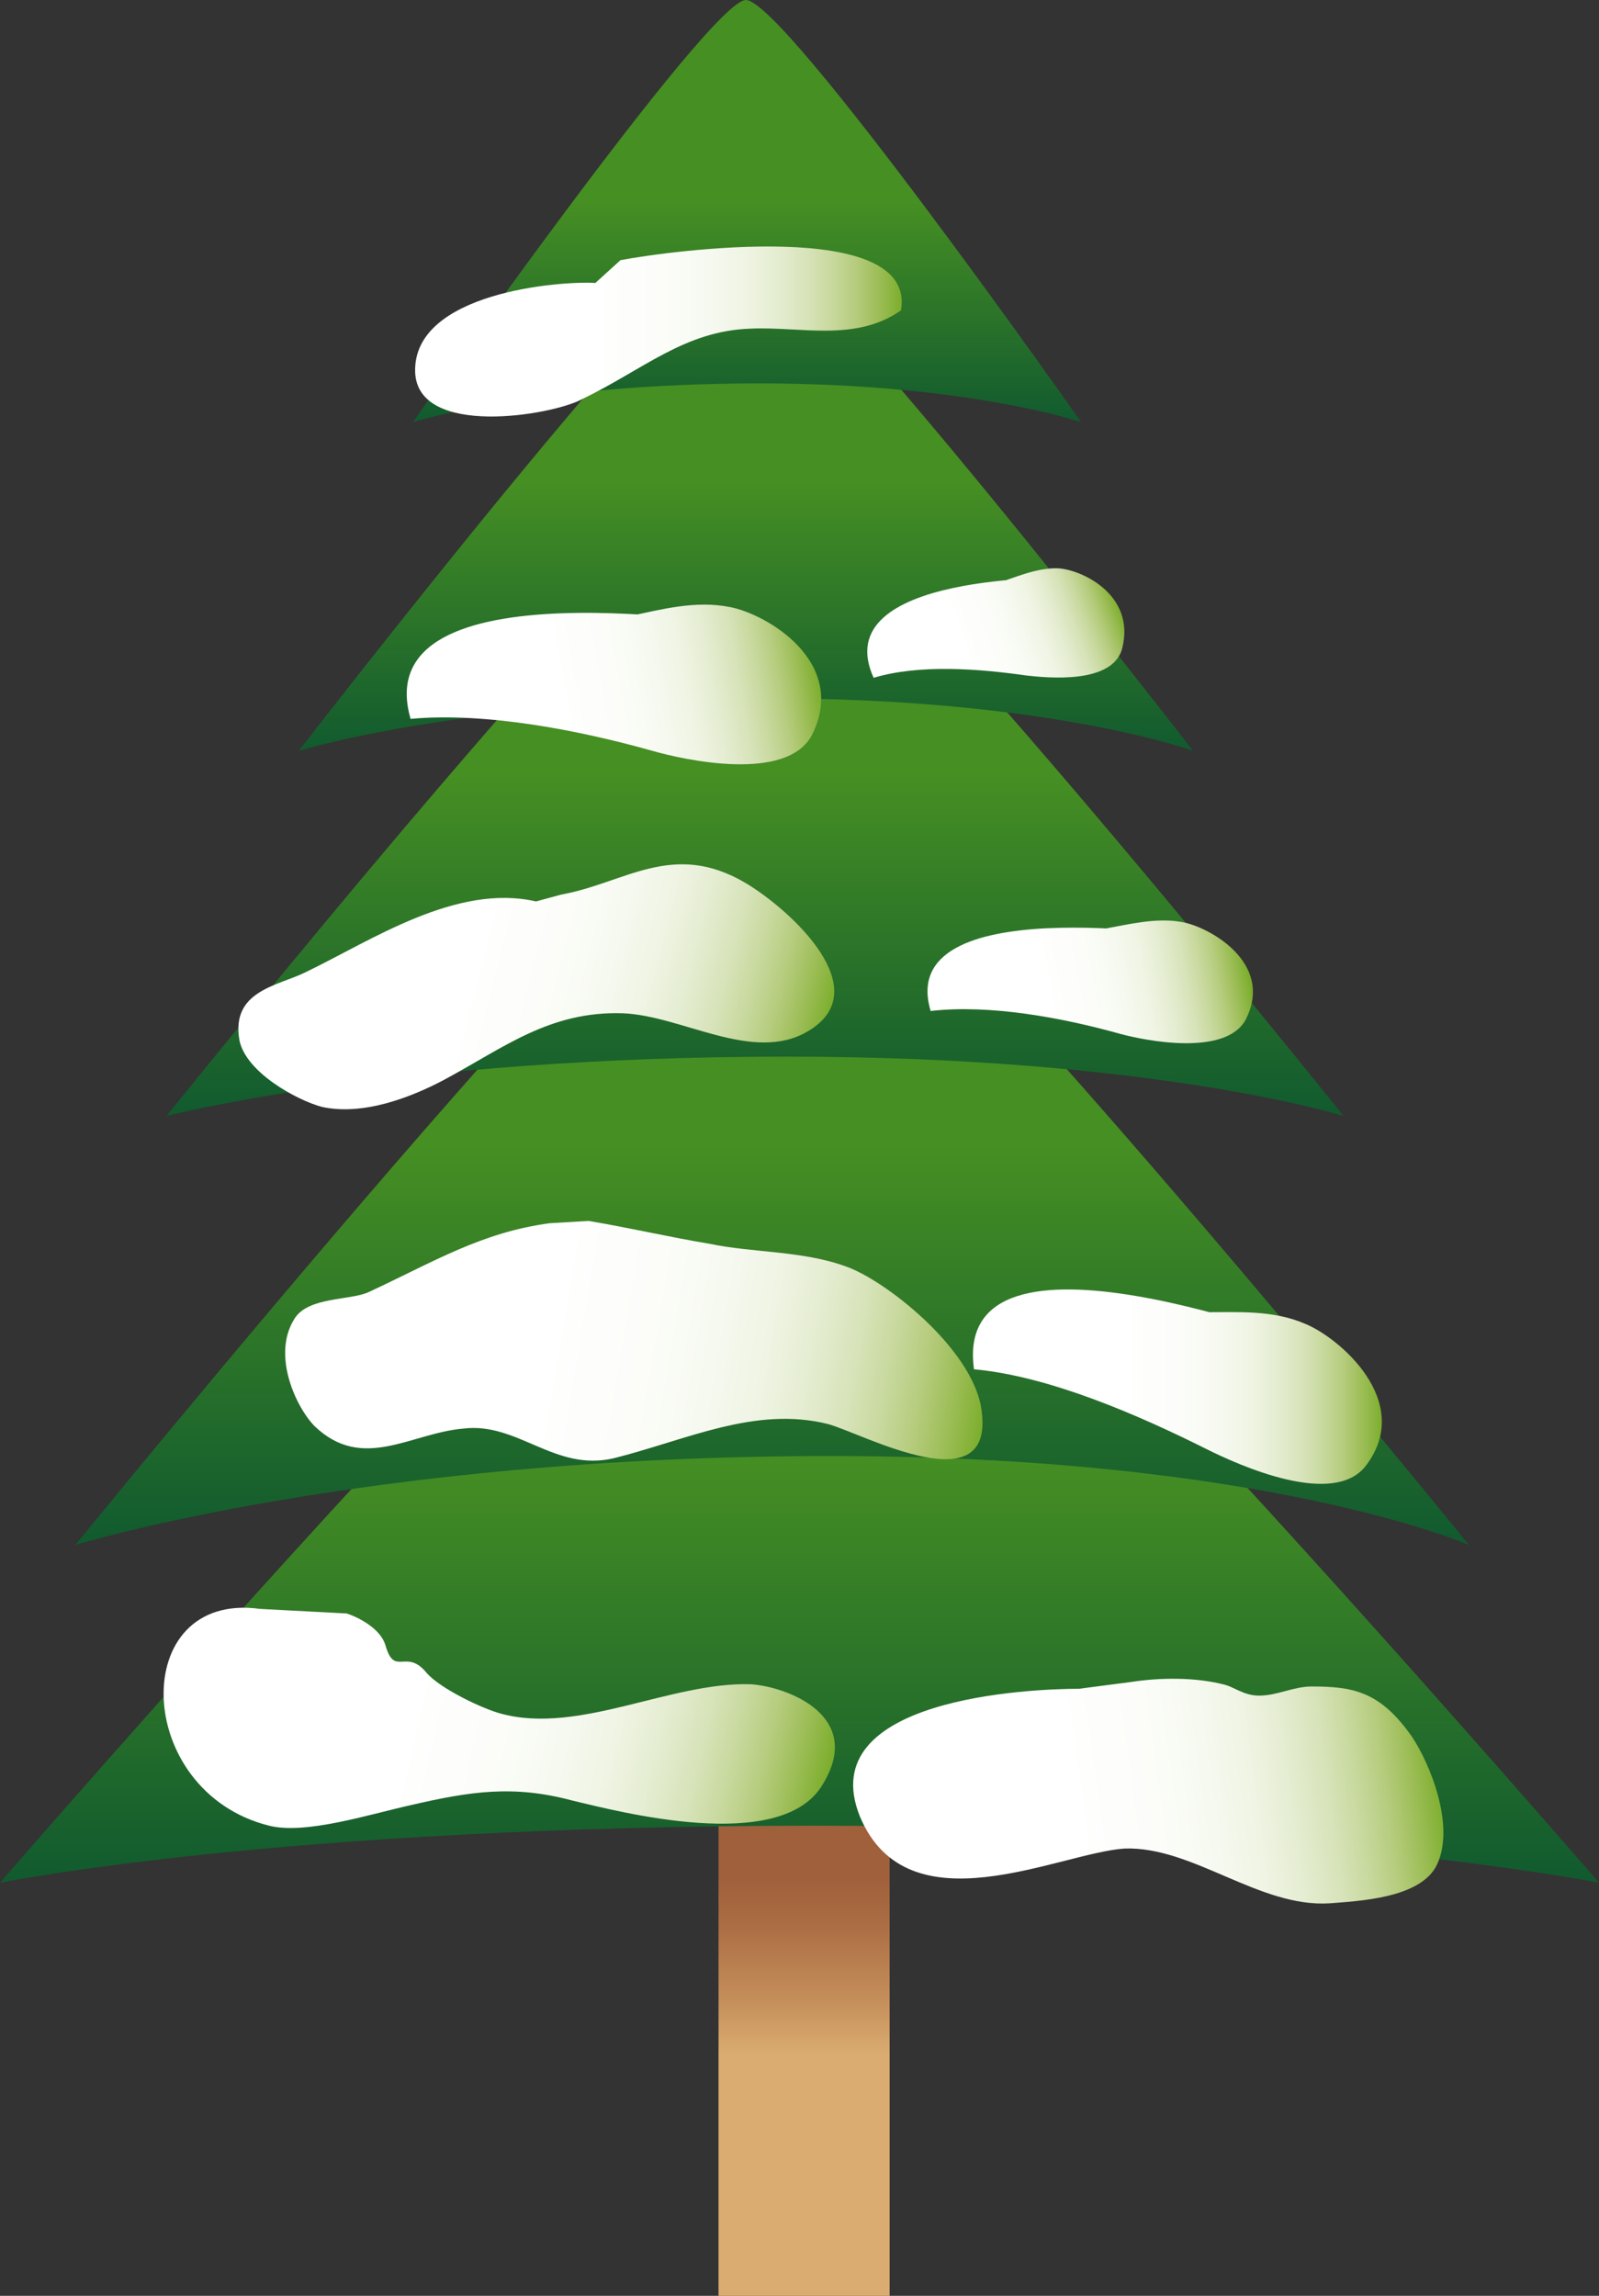 <?xml version="1.0" encoding="utf-8"?>
<!-- Generator: Adobe Illustrator 26.0.1, SVG Export Plug-In . SVG Version: 6.00 Build 0)  -->
<!DOCTYPE svg PUBLIC "-//W3C//DTD SVG 1.1//EN" "http://www.w3.org/Graphics/SVG/1.1/DTD/svg11.dtd">
<svg version="1.1" id="レイヤー_1" xmlns:x="http://ns.adobe.com/Extensibility/1.0/" xmlns:i="http://ns.adobe.com/AdobeIllustrator/10.0/" xmlns:graph="http://ns.adobe.com/Graphs/1.0/"
	 xmlns="http://www.w3.org/2000/svg" xmlns:xlink="http://www.w3.org/1999/xlink" x="0px" y="0px" viewBox="0 0 70.1 100.6"
	 enable-background="new 0 0 70.1 100.6" xml:space="preserve">
<rect x="0" y="0" width="70.1" height="100.6" fill="#333333" stroke="none"/>
<g>
	<g>
		<g>
			<linearGradient id="SVGID_1_" gradientUnits="userSpaceOnUse" x1="35.236" y1="90.004" x2="35.236" y2="77.384">
				<stop  offset="0" style="stop-color:#DAAC71"/>
				<stop  offset="0.191" style="stop-color:#C48E5A"/>
				<stop  offset="0.46" style="stop-color:#AA6C43"/>
				<stop  offset="0.611" style="stop-color:#A0603B"/>
			</linearGradient>
			<rect x="31.5" y="77.4" fill="url(#SVGID_1_)" width="7.5" height="23.2"/>
			
				<linearGradient id="SVGID_00000176028282462923420040000001110427319783241095_" gradientUnits="userSpaceOnUse" x1="35.056" y1="46.548" x2="35.056" y2="82.461">
				<stop  offset="0.476" style="stop-color:#468F23"/>
				<stop  offset="1" style="stop-color:#115A2F"/>
			</linearGradient>
			<path fill="url(#SVGID_00000176028282462923420040000001110427319783241095_)" d="M70.1,82.5c0,0-12.5-2.5-34.4-2.5
				C12.3,80,0,82.5,0,82.5s31.1-35.9,35.1-35.9C39,46.5,70.1,82.5,70.1,82.5z"/>
			
				<linearGradient id="SVGID_00000068638573222024838110000009445349550781107639_" gradientUnits="userSpaceOnUse" x1="33.882" y1="34.344" x2="33.882" y2="67.65">
				<stop  offset="0.476" style="stop-color:#468F23"/>
				<stop  offset="1" style="stop-color:#115A2F"/>
			</linearGradient>
			<path fill="url(#SVGID_00000068638573222024838110000009445349550781107639_)" d="M64.4,67.7c0,0-8.9-3.9-28-3.9
				c-20.4,0-33.1,3.9-33.1,3.9s27.1-33.3,30.5-33.3C37.3,34.3,64.4,67.7,64.4,67.7z"/>
			
				<linearGradient id="SVGID_00000171706424799143430310000011480120485994664876_" gradientUnits="userSpaceOnUse" x1="33.1" y1="20.368" x2="33.1" y2="48.898">
				<stop  offset="0.476" style="stop-color:#468F23"/>
				<stop  offset="1" style="stop-color:#115A2F"/>
			</linearGradient>
			<path fill="url(#SVGID_00000171706424799143430310000011480120485994664876_)" d="M58.9,48.9c0,0-8.3-2.6-24.4-2.6
				c-17.2,0-27.2,2.6-27.2,2.6s22.9-28.5,25.8-28.5C36,20.3,58.9,48.9,58.9,48.9z"/>
			
				<linearGradient id="SVGID_00000121250846887936561720000017428315788063755408_" gradientUnits="userSpaceOnUse" x1="9.673" y1="-210.41" x2="35.774" y2="-210.41" gradientTransform="matrix(0.928 0.239 -0.185 0.717 -36.306 189.107)">
				<stop  offset="0" style="stop-color:#FFFFFF"/>
				<stop  offset="0.373" style="stop-color:#FEFFFE"/>
				<stop  offset="0.507" style="stop-color:#FCFDF9"/>
				<stop  offset="0.603" style="stop-color:#F6F9F0"/>
				<stop  offset="0.68" style="stop-color:#EFF4E3"/>
				<stop  offset="0.746" style="stop-color:#E4ECD0"/>
				<stop  offset="0.805" style="stop-color:#D7E3B9"/>
				<stop  offset="0.858" style="stop-color:#C7D89C"/>
				<stop  offset="0.907" style="stop-color:#B4CB7B"/>
				<stop  offset="0.952" style="stop-color:#9CBD56"/>
				<stop  offset="0.993" style="stop-color:#80B032"/>
				<stop  offset="1" style="stop-color:#7AAD2B"/>
			</linearGradient>
			<path fill="url(#SVGID_00000121250846887936561720000017428315788063755408_)" d="M23.5,39.5c-3.5-0.8-7.2,1.7-10.1,3.1
				c-1.2,0.6-3.3,0.8-2.9,3c0.3,1.4,2.5,2.6,3.6,2.9c1.8,0.4,3.9-0.4,5.4-1.2c2.6-1.4,4.6-3,7.8-2.9c2.6,0.1,5.7,2.2,8.1,0.8
				c3.1-1.8-0.7-5.3-2.7-6.5c-3.2-1.9-5.3,0-8.1,0.5L23.5,39.5z"/>
			
				<linearGradient id="SVGID_00000001632169139647668930000015425459409677120433_" gradientUnits="userSpaceOnUse" x1="32.71" y1="10.381" x2="32.71" y2="32.944">
				<stop  offset="0.476" style="stop-color:#468F23"/>
				<stop  offset="1" style="stop-color:#115A2F"/>
			</linearGradient>
			<path fill="url(#SVGID_00000001632169139647668930000015425459409677120433_)" d="M52.3,32.9c0,0-6.3-2.3-18.6-2.3
				c-13.1,0-20.6,2.3-20.6,2.3s17.4-22.5,19.6-22.6C34.9,10.4,52.3,32.9,52.3,32.9z"/>
			
				<linearGradient id="SVGID_00000111156772216005982350000016191009476308037566_" gradientUnits="userSpaceOnUse" x1="32.71" y1="1.818989e-12" x2="32.71" y2="18.524">
				<stop  offset="0.476" style="stop-color:#468F23"/>
				<stop  offset="1" style="stop-color:#115A2F"/>
			</linearGradient>
			<path fill="url(#SVGID_00000111156772216005982350000016191009476308037566_)" d="M47.4,18.5c0,0-5-1.7-14.1-1.7
				c-9.8,0-15.2,1.7-15.2,1.7S31.1,0,32.7,0C34.4,0,47.4,18.5,47.4,18.5z"/>
			
				<linearGradient id="SVGID_00000104704363555719853680000015027767460434577032_" gradientUnits="userSpaceOnUse" x1="-49.385" y1="12.352" x2="-19.999" y2="12.352" gradientTransform="matrix(0.974 0.225 -0.225 0.974 58.082 72.462)">
				<stop  offset="0" style="stop-color:#FFFFFF"/>
				<stop  offset="0.373" style="stop-color:#FEFFFE"/>
				<stop  offset="0.507" style="stop-color:#FCFDF9"/>
				<stop  offset="0.603" style="stop-color:#F6F9F0"/>
				<stop  offset="0.68" style="stop-color:#EFF4E3"/>
				<stop  offset="0.746" style="stop-color:#E4ECD0"/>
				<stop  offset="0.805" style="stop-color:#D7E3B9"/>
				<stop  offset="0.858" style="stop-color:#C7D89C"/>
				<stop  offset="0.907" style="stop-color:#B4CB7B"/>
				<stop  offset="0.952" style="stop-color:#9CBD56"/>
				<stop  offset="0.993" style="stop-color:#80B032"/>
				<stop  offset="1" style="stop-color:#7AAD2B"/>
			</linearGradient>
			<path fill="url(#SVGID_00000104704363555719853680000015027767460434577032_)" d="M11.4,70.5c-5.8-0.8-5.6,8,0.4,9.5
				c1.6,0.4,4.4-0.5,6.2-0.9c2.6-0.6,4.5-0.9,7.1-0.2c2.1,0.5,9,2.3,10.9-0.6c2-3.1-1.5-4.4-3.1-4.5c-3.5-0.1-7.5,2.2-10.9,1.3
				c-0.8-0.2-2.7-1.1-3.3-1.8c-0.9-1.1-1.4,0.2-1.8-1.2c-0.2-0.7-1.1-1.2-1.7-1.4L11.4,70.5z"/>
			
				<linearGradient id="SVGID_00000170988530387330671550000011368415056949158829_" gradientUnits="userSpaceOnUse" x1="63.927" y1="120.295" x2="89.427" y2="120.295" gradientTransform="matrix(0.991 -0.137 0.137 0.991 -42.045 -29.729)">
				<stop  offset="0" style="stop-color:#FFFFFF"/>
				<stop  offset="0.373" style="stop-color:#FEFFFE"/>
				<stop  offset="0.507" style="stop-color:#FCFDF9"/>
				<stop  offset="0.603" style="stop-color:#F6F9F0"/>
				<stop  offset="0.68" style="stop-color:#EFF4E3"/>
				<stop  offset="0.746" style="stop-color:#E4ECD0"/>
				<stop  offset="0.805" style="stop-color:#D7E3B9"/>
				<stop  offset="0.858" style="stop-color:#C7D89C"/>
				<stop  offset="0.907" style="stop-color:#B4CB7B"/>
				<stop  offset="0.952" style="stop-color:#9CBD56"/>
				<stop  offset="0.993" style="stop-color:#80B032"/>
				<stop  offset="1" style="stop-color:#7AAD2B"/>
			</linearGradient>
			<path fill="url(#SVGID_00000170988530387330671550000011368415056949158829_)" d="M47.3,74c-2.1,0-11.7,0.4-9.6,5.6
				c2.1,5,8.7,1.6,11.6,1.4c3-0.1,5.9,2.6,9,2.4c1.2-0.1,4-0.2,4.7-1.7c0.8-1.7-0.3-4.4-1.1-5.6c-1.4-2-2.6-2.2-4.4-2.2
				c-0.8,0-1.5,0.4-2.3,0.4c-0.7,0-1.1-0.4-1.6-0.5c-1.2-0.3-2.7-0.3-4-0.1L47.3,74z"/>
			
				<linearGradient id="SVGID_00000097497228832050559330000007456495996111043500_" gradientUnits="userSpaceOnUse" x1="-26.193" y1="13.098" x2="4.566" y2="13.098" gradientTransform="matrix(0.986 0.167 -0.167 0.986 40.833 48.563)">
				<stop  offset="0" style="stop-color:#FFFFFF"/>
				<stop  offset="0.373" style="stop-color:#FEFFFE"/>
				<stop  offset="0.507" style="stop-color:#FCFDF9"/>
				<stop  offset="0.603" style="stop-color:#F6F9F0"/>
				<stop  offset="0.68" style="stop-color:#EFF4E3"/>
				<stop  offset="0.746" style="stop-color:#E4ECD0"/>
				<stop  offset="0.805" style="stop-color:#D7E3B9"/>
				<stop  offset="0.858" style="stop-color:#C7D89C"/>
				<stop  offset="0.907" style="stop-color:#B4CB7B"/>
				<stop  offset="0.952" style="stop-color:#9CBD56"/>
				<stop  offset="0.993" style="stop-color:#80B032"/>
				<stop  offset="1" style="stop-color:#7AAD2B"/>
			</linearGradient>
			<path fill="url(#SVGID_00000097497228832050559330000007456495996111043500_)" d="M24.1,53.6c-3,0.4-5.1,1.7-7.9,3
				c-0.8,0.4-2.7,0.2-3.3,1.2c-1,1.6,0.1,3.9,0.9,4.7c2.1,2,4.2,0.3,6.5,0.1c2.4-0.3,4,1.9,6.6,1.3c3.2-0.8,6.2-2.3,9.4-1.5
				c1.5,0.4,7.5,3.7,6.7-0.8c-0.5-2.6-4.2-5.5-5.9-6.1c-1.9-0.7-4.1-0.6-6-1c-1.8-0.3-3.5-0.7-5.3-1L24.1,53.6z"/>
			
				<linearGradient id="SVGID_00000108992332067767458740000014538631577454605494_" gradientUnits="userSpaceOnUse" x1="43.947" y1="86.814" x2="61.919" y2="86.814" gradientTransform="matrix(0.984 -0.176 0.176 0.984 -40.446 -45.695)">
				<stop  offset="0" style="stop-color:#FFFFFF"/>
				<stop  offset="0.373" style="stop-color:#FEFFFE"/>
				<stop  offset="0.507" style="stop-color:#FCFDF9"/>
				<stop  offset="0.603" style="stop-color:#F6F9F0"/>
				<stop  offset="0.68" style="stop-color:#EFF4E3"/>
				<stop  offset="0.746" style="stop-color:#E4ECD0"/>
				<stop  offset="0.805" style="stop-color:#D7E3B9"/>
				<stop  offset="0.858" style="stop-color:#C7D89C"/>
				<stop  offset="0.907" style="stop-color:#B4CB7B"/>
				<stop  offset="0.952" style="stop-color:#9CBD56"/>
				<stop  offset="0.993" style="stop-color:#80B032"/>
				<stop  offset="1" style="stop-color:#7AAD2B"/>
			</linearGradient>
			<path fill="url(#SVGID_00000108992332067767458740000014538631577454605494_)" d="M33.4,27.5c-1-0.1-17.4-2.9-15.4,4
				c3.3-0.3,7.4,0.5,10.6,1.4c1.4,0.4,5.9,1.4,7-0.7c1.6-3.2-2-5.3-3.6-5.6c-1.5-0.3-3,0.1-4.4,0.4L33.4,27.5z"/>
			
				<linearGradient id="SVGID_00000158014889706946322400000010535826036550892966_" gradientUnits="userSpaceOnUse" x1="42.648" y1="60.784" x2="60.604" y2="60.784">
				<stop  offset="0" style="stop-color:#FFFFFF"/>
				<stop  offset="0.373" style="stop-color:#FEFFFE"/>
				<stop  offset="0.507" style="stop-color:#FCFDF9"/>
				<stop  offset="0.603" style="stop-color:#F6F9F0"/>
				<stop  offset="0.68" style="stop-color:#EFF4E3"/>
				<stop  offset="0.746" style="stop-color:#E4ECD0"/>
				<stop  offset="0.805" style="stop-color:#D7E3B9"/>
				<stop  offset="0.858" style="stop-color:#C7D89C"/>
				<stop  offset="0.907" style="stop-color:#B4CB7B"/>
				<stop  offset="0.952" style="stop-color:#9CBD56"/>
				<stop  offset="0.993" style="stop-color:#80B032"/>
				<stop  offset="1" style="stop-color:#7AAD2B"/>
			</linearGradient>
			<path fill="url(#SVGID_00000158014889706946322400000010535826036550892966_)" d="M58.4,59.2c-1-0.3-16.7-6.4-15.7,0.8
				c3.3,0.3,7.2,2,10.2,3.5c1.4,0.7,5.6,2.6,7,0.7c2.1-2.8-1.2-5.6-2.7-6.2c-1.4-0.6-2.9-0.5-4.4-0.5L58.4,59.2z"/>
			
				<linearGradient id="SVGID_00000132081986136684821310000012521892067424652453_" gradientUnits="userSpaceOnUse" x1="152.346" y1="58.508" x2="170.322" y2="58.508" gradientTransform="matrix(0.768 -0.143 0.141 0.757 -84.407 22.17)">
				<stop  offset="0" style="stop-color:#FFFFFF"/>
				<stop  offset="0.373" style="stop-color:#FEFFFE"/>
				<stop  offset="0.507" style="stop-color:#FCFDF9"/>
				<stop  offset="0.603" style="stop-color:#F6F9F0"/>
				<stop  offset="0.68" style="stop-color:#EFF4E3"/>
				<stop  offset="0.746" style="stop-color:#E4ECD0"/>
				<stop  offset="0.805" style="stop-color:#D7E3B9"/>
				<stop  offset="0.858" style="stop-color:#C7D89C"/>
				<stop  offset="0.907" style="stop-color:#B4CB7B"/>
				<stop  offset="0.952" style="stop-color:#9CBD56"/>
				<stop  offset="0.993" style="stop-color:#80B032"/>
				<stop  offset="1" style="stop-color:#7AAD2B"/>
			</linearGradient>
			<path fill="url(#SVGID_00000132081986136684821310000012521892067424652453_)" d="M52.8,41.1C52,41,39.2,39,40.8,44.3
				c2.6-0.3,5.8,0.3,8.3,1c1.1,0.3,4.6,1,5.5-0.6c1.3-2.5-1.6-4.1-2.8-4.3c-1.1-0.2-2.3,0.1-3.4,0.3L52.8,41.1z"/>
			
				<linearGradient id="SVGID_00000121274908655665360140000018196215279628997013_" gradientUnits="userSpaceOnUse" x1="70.933" y1="138.22" x2="82.117" y2="138.22" gradientTransform="matrix(0.939 -0.345 0.345 0.939 -75.871 -75.35)">
				<stop  offset="0" style="stop-color:#FFFFFF"/>
				<stop  offset="0.373" style="stop-color:#FEFFFE"/>
				<stop  offset="0.507" style="stop-color:#FCFDF9"/>
				<stop  offset="0.603" style="stop-color:#F6F9F0"/>
				<stop  offset="0.68" style="stop-color:#EFF4E3"/>
				<stop  offset="0.746" style="stop-color:#E4ECD0"/>
				<stop  offset="0.805" style="stop-color:#D7E3B9"/>
				<stop  offset="0.858" style="stop-color:#C7D89C"/>
				<stop  offset="0.907" style="stop-color:#B4CB7B"/>
				<stop  offset="0.952" style="stop-color:#9CBD56"/>
				<stop  offset="0.993" style="stop-color:#80B032"/>
				<stop  offset="1" style="stop-color:#7AAD2B"/>
			</linearGradient>
			<path fill="url(#SVGID_00000121274908655665360140000018196215279628997013_)" d="M47.2,25.3c-0.6,0-11-0.2-8.9,4.4
				c2-0.6,4.6-0.4,6.7-0.1c0.9,0.1,3.8,0.4,4.2-1.2c0.6-2.4-1.9-3.5-2.9-3.5c-0.9,0-1.8,0.4-2.7,0.7L47.2,25.3z"/>
			
				<linearGradient id="SVGID_00000155854043777707670560000016062467293204292531_" gradientUnits="userSpaceOnUse" x1="18.234" y1="14.598" x2="39.56" y2="14.598">
				<stop  offset="0" style="stop-color:#FFFFFF"/>
				<stop  offset="0.373" style="stop-color:#FEFFFE"/>
				<stop  offset="0.507" style="stop-color:#FCFDF9"/>
				<stop  offset="0.603" style="stop-color:#F6F9F0"/>
				<stop  offset="0.68" style="stop-color:#EFF4E3"/>
				<stop  offset="0.746" style="stop-color:#E4ECD0"/>
				<stop  offset="0.805" style="stop-color:#D7E3B9"/>
				<stop  offset="0.858" style="stop-color:#C7D89C"/>
				<stop  offset="0.907" style="stop-color:#B4CB7B"/>
				<stop  offset="0.952" style="stop-color:#9CBD56"/>
				<stop  offset="0.993" style="stop-color:#80B032"/>
				<stop  offset="1" style="stop-color:#7AAD2B"/>
			</linearGradient>
			<path fill="url(#SVGID_00000155854043777707670560000016062467293204292531_)" d="M26.1,12.4c-1.5-0.1-8,0.4-7.9,3.9
				c0.1,2.9,6,1.9,7.3,1.2c2.7-1.3,4.5-3,7.4-3.1c2.2-0.1,4.6,0.6,6.6-0.8c0.7-4.1-10.2-2.6-12.3-2.2L26.1,12.4z"/>
		</g>
	</g>
</g>
</svg>
